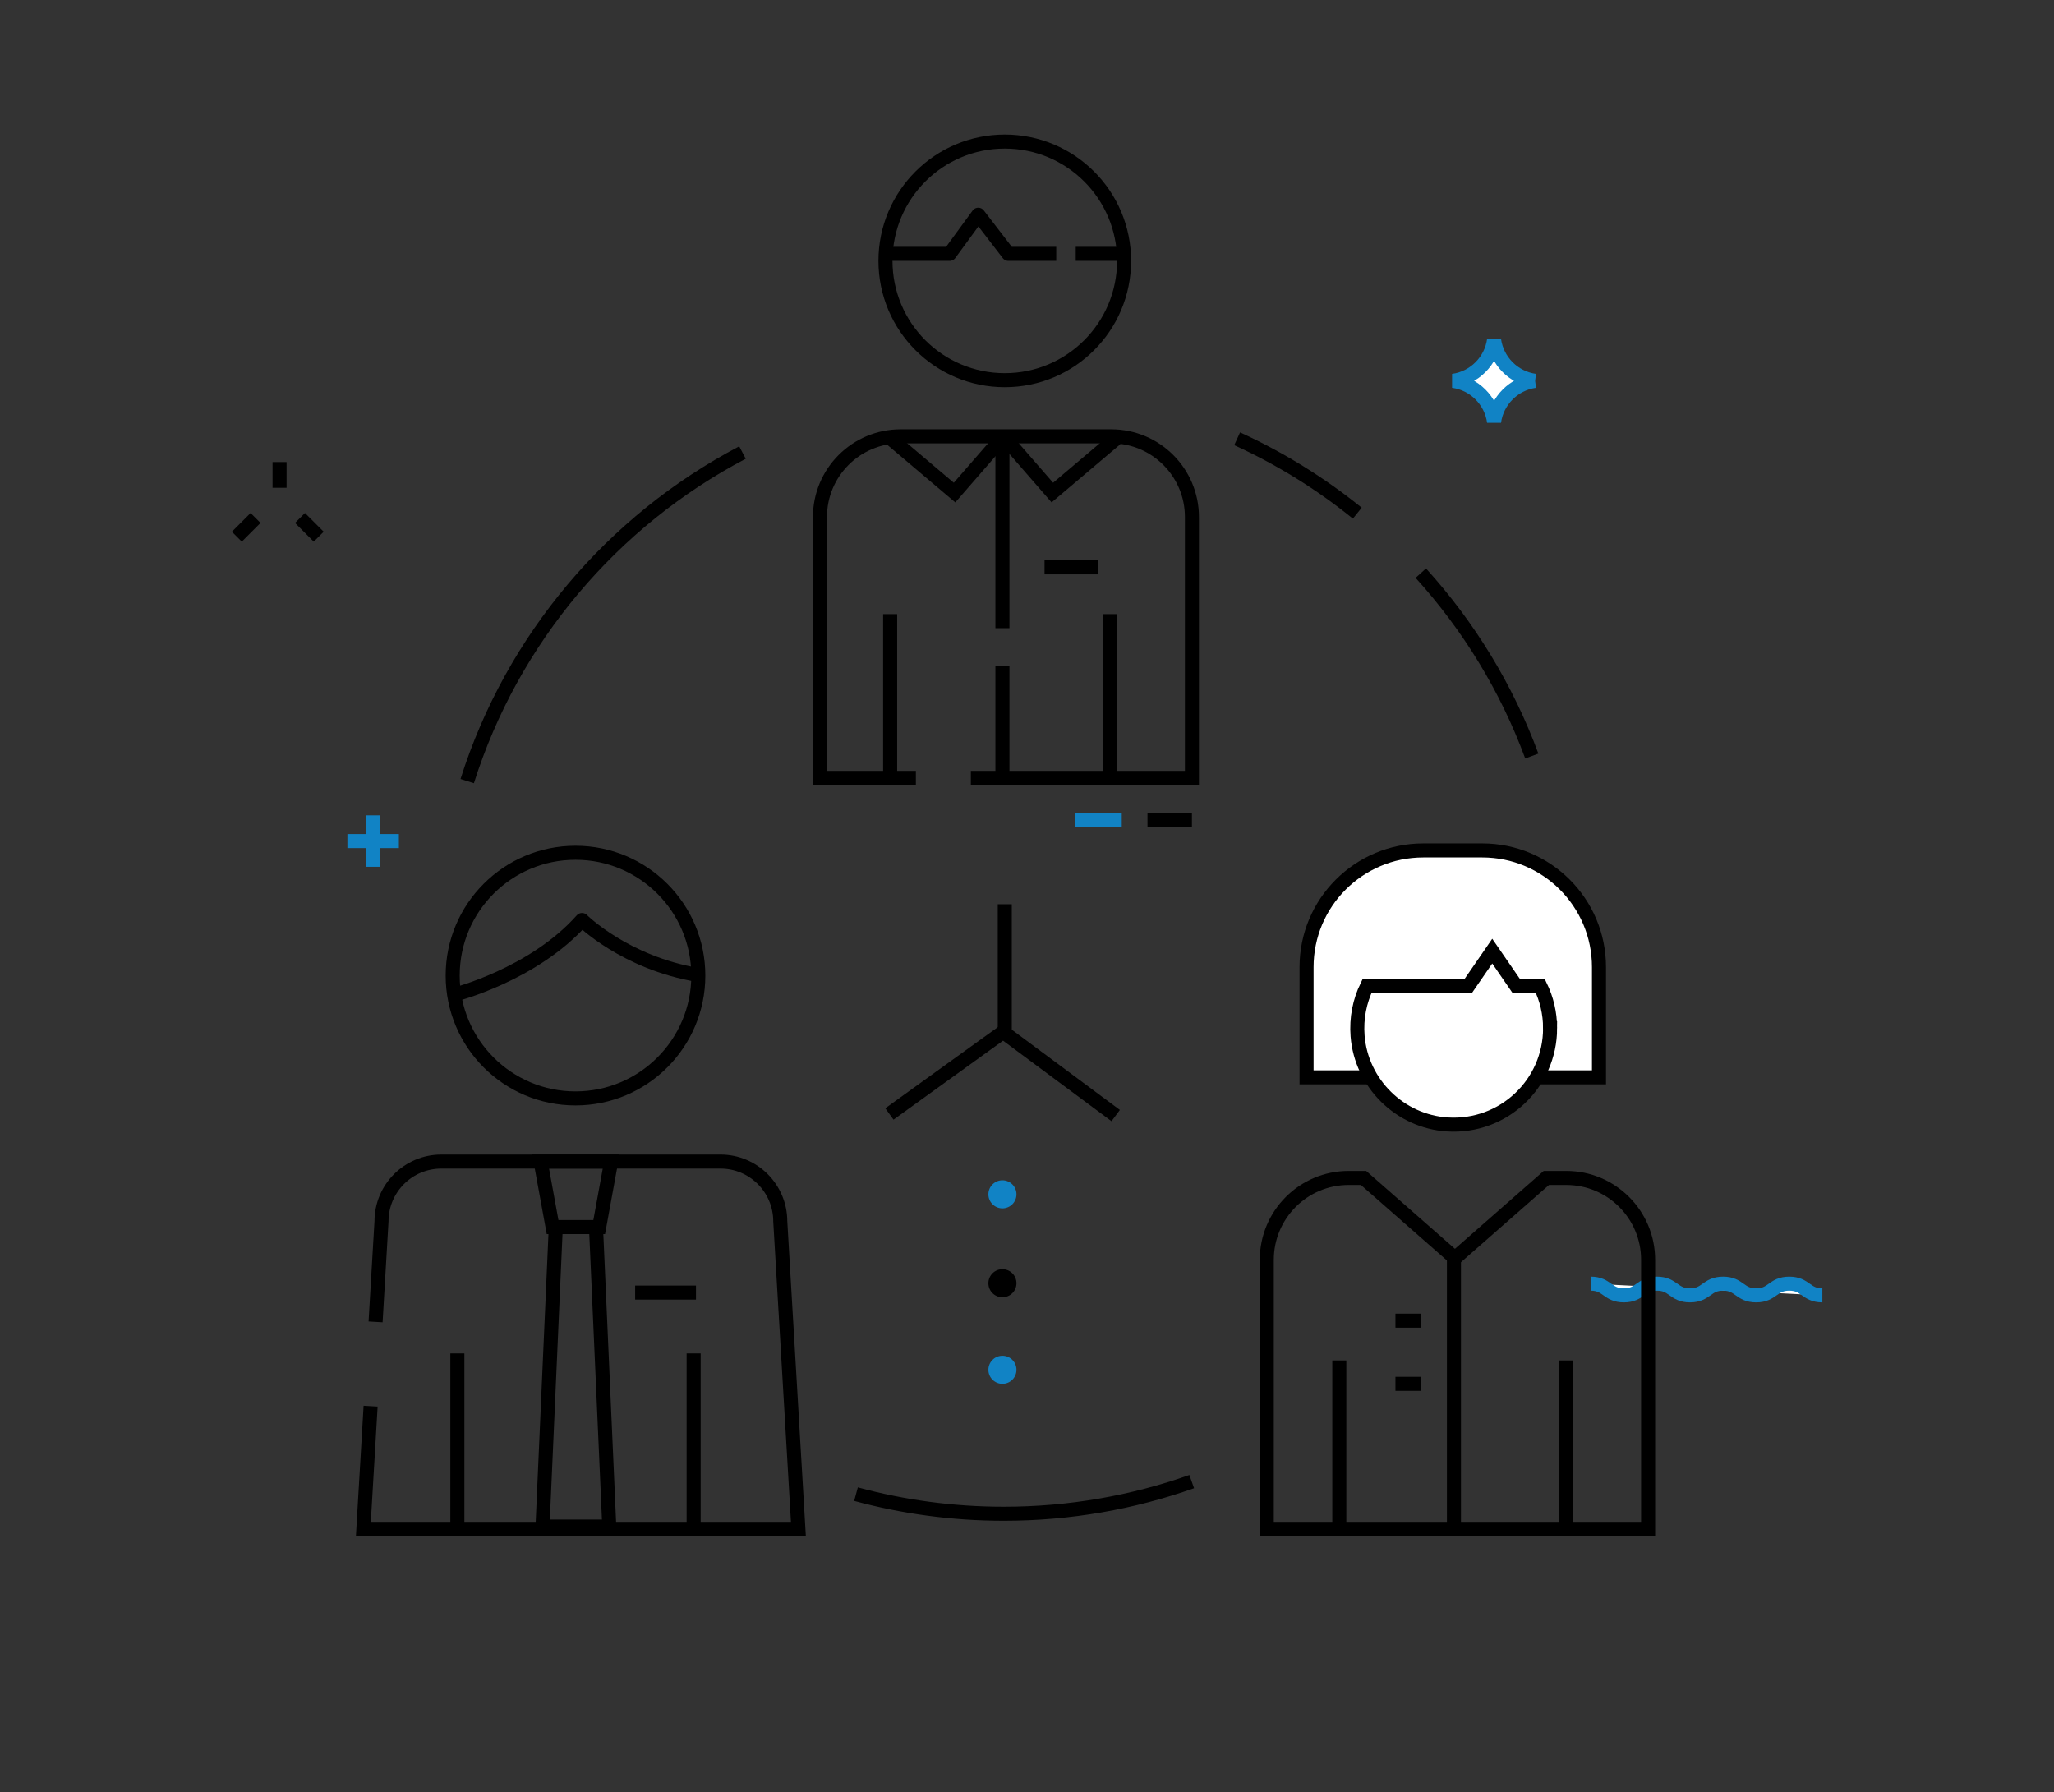 <?xml version="1.0" encoding="UTF-8" standalone="no"?>
<svg
   xmlns:dc="http://purl.org/dc/elements/1.1/"
   xmlns:cc="http://creativecommons.org/ns#"
   xmlns:rdf="http://www.w3.org/1999/02/22-rdf-syntax-ns#"
   xmlns:svg="http://www.w3.org/2000/svg"
   xmlns="http://www.w3.org/2000/svg"
   xmlns:xlink="http://www.w3.org/1999/xlink"
   xml:space="preserve"
   enable-background="new 514.5 180.5 878 766"
   viewBox="514.5 180.5 878 766"
   height="766px"
   width="878px"
   y="0px"
   x="0px"
   id="Layer_1"
   version="1.1"><rect x="514.5" y="180.5" width="878" height="766" fill="#333333" stroke="none"/><defs
     id="defs517"><defs
       id="defs207"><rect
         height="1080"
         width="1920"
         y="0"
         x="0"
         id="SVGID_41_" /></defs><clipPath
       id="SVGID_42_"><use
         height="100%"
         width="100%"
         y="0"
         x="0"
         style="overflow:visible"
         id="use209"
         overflow="visible"
         xlink:href="#SVGID_41_" /></clipPath><defs
       id="defs197"><rect
         height="1080"
         width="1920"
         y="0"
         x="0"
         id="SVGID_39_" /></defs><clipPath
       id="SVGID_40_"><use
         height="100%"
         width="100%"
         y="0"
         x="0"
         style="overflow:visible"
         id="use199"
         overflow="visible"
         xlink:href="#SVGID_39_" /></clipPath><defs
       id="defs187"><rect
         height="1080"
         width="1920"
         y="0"
         x="0"
         id="SVGID_37_" /></defs><clipPath
       id="SVGID_38_"><use
         height="100%"
         width="100%"
         y="0"
         x="0"
         style="overflow:visible"
         id="use189"
         overflow="visible"
         xlink:href="#SVGID_37_" /></clipPath><defs
       id="defs177"><rect
         height="1080"
         width="1920"
         y="0"
         x="0"
         id="SVGID_35_" /></defs><clipPath
       id="SVGID_36_"><use
         height="100%"
         width="100%"
         y="0"
         x="0"
         style="overflow:visible"
         id="use179"
         overflow="visible"
         xlink:href="#SVGID_35_" /></clipPath><defs
       id="defs167"><rect
         height="1080"
         width="1920"
         y="0"
         x="0"
         id="SVGID_33_" /></defs><clipPath
       id="SVGID_34_"><use
         height="100%"
         width="100%"
         y="0"
         x="0"
         style="overflow:visible"
         id="use169"
         overflow="visible"
         xlink:href="#SVGID_33_" /></clipPath><defs
       id="defs157"><rect
         height="1080"
         width="1920"
         y="0"
         x="0"
         id="SVGID_31_" /></defs><clipPath
       id="SVGID_32_"><use
         height="100%"
         width="100%"
         y="0"
         x="0"
         style="overflow:visible"
         id="use159"
         overflow="visible"
         xlink:href="#SVGID_31_" /></clipPath><defs
       id="defs147"><rect
         height="1080"
         width="1920"
         y="0"
         x="0"
         id="SVGID_29_" /></defs><clipPath
       id="SVGID_30_"><use
         height="100%"
         width="100%"
         y="0"
         x="0"
         style="overflow:visible"
         id="use149"
         overflow="visible"
         xlink:href="#SVGID_29_" /></clipPath><defs
       id="defs137"><rect
         height="1080"
         width="1920"
         y="0"
         x="0"
         id="SVGID_27_" /></defs><clipPath
       id="SVGID_28_"><use
         height="100%"
         width="100%"
         y="0"
         x="0"
         style="overflow:visible"
         id="use139"
         overflow="visible"
         xlink:href="#SVGID_27_" /></clipPath><defs
       id="defs127"><rect
         height="1080"
         width="1920"
         y="0"
         x="0"
         id="SVGID_25_" /></defs><clipPath
       id="SVGID_26_"><use
         height="100%"
         width="100%"
         y="0"
         x="0"
         style="overflow:visible"
         id="use129"
         overflow="visible"
         xlink:href="#SVGID_25_" /></clipPath><defs
       id="defs117"><rect
         height="1080"
         width="1920"
         y="0"
         x="0"
         id="SVGID_23_" /></defs><clipPath
       id="SVGID_24_"><use
         height="100%"
         width="100%"
         y="0"
         x="0"
         style="overflow:visible"
         id="use119"
         overflow="visible"
         xlink:href="#SVGID_23_" /></clipPath><defs
       id="defs107"><rect
         height="1080"
         width="1920"
         y="0"
         x="0"
         id="SVGID_21_" /></defs><clipPath
       id="SVGID_22_"><use
         height="100%"
         width="100%"
         y="0"
         x="0"
         style="overflow:visible"
         id="use109"
         overflow="visible"
         xlink:href="#SVGID_21_" /></clipPath><defs
       id="defs97"><rect
         height="1080"
         width="1920"
         y="0"
         x="0"
         id="SVGID_19_" /></defs><clipPath
       id="SVGID_20_"><use
         height="100%"
         width="100%"
         y="0"
         x="0"
         style="overflow:visible"
         id="use99"
         overflow="visible"
         xlink:href="#SVGID_19_" /></clipPath><defs
       id="defs87"><rect
         height="1080"
         width="1920"
         y="0"
         x="0"
         id="SVGID_17_" /></defs><clipPath
       id="SVGID_18_"><use
         height="100%"
         width="100%"
         y="0"
         x="0"
         style="overflow:visible"
         id="use89"
         overflow="visible"
         xlink:href="#SVGID_17_" /></clipPath><defs
       id="defs77"><rect
         height="1080"
         width="1920"
         y="0"
         x="0"
         id="SVGID_15_" /></defs><clipPath
       id="SVGID_16_"><use
         height="100%"
         width="100%"
         y="0"
         x="0"
         style="overflow:visible"
         id="use79"
         overflow="visible"
         xlink:href="#SVGID_15_" /></clipPath><defs
       id="defs67"><rect
         height="1080"
         width="1920"
         y="0"
         x="0"
         id="SVGID_13_" /></defs><clipPath
       id="SVGID_14_"><use
         height="100%"
         width="100%"
         y="0"
         x="0"
         style="overflow:visible"
         id="use69"
         overflow="visible"
         xlink:href="#SVGID_13_" /></clipPath><defs
       id="defs57"><rect
         height="1080"
         width="1920"
         y="0"
         x="0"
         id="SVGID_11_" /></defs><clipPath
       id="SVGID_12_"><use
         height="100%"
         width="100%"
         y="0"
         x="0"
         style="overflow:visible"
         id="use59"
         overflow="visible"
         xlink:href="#SVGID_11_" /></clipPath><defs
       id="defs47"><rect
         height="1080"
         width="1920"
         y="0"
         x="0"
         id="SVGID_9_" /></defs><clipPath
       id="SVGID_10_"><use
         height="100%"
         width="100%"
         y="0"
         x="0"
         style="overflow:visible"
         id="use49"
         overflow="visible"
         xlink:href="#SVGID_9_" /></clipPath><defs
       id="defs37"><rect
         height="1080"
         width="1920"
         y="0"
         x="0"
         id="SVGID_7_" /></defs><clipPath
       id="SVGID_8_"><use
         height="100%"
         width="100%"
         y="0"
         x="0"
         style="overflow:visible"
         id="use39"
         overflow="visible"
         xlink:href="#SVGID_7_" /></clipPath><defs
       id="defs27"><rect
         height="1080"
         width="1920"
         y="0"
         x="0"
         id="SVGID_5_" /></defs><clipPath
       id="SVGID_6_"><use
         height="100%"
         width="100%"
         y="0"
         x="0"
         style="overflow:visible"
         id="use29"
         overflow="visible"
         xlink:href="#SVGID_5_" /></clipPath><defs
       id="defs17"><rect
         height="1080"
         width="1920"
         y="0"
         x="0"
         id="SVGID_3_" /></defs><clipPath
       id="SVGID_4_"><use
         height="100%"
         width="100%"
         y="0"
         x="0"
         style="overflow:visible"
         id="use19"
         overflow="visible"
         xlink:href="#SVGID_3_" /></clipPath><defs
       id="defs7"><rect
         height="1080"
         width="1920"
         y="0"
         x="0"
         id="SVGID_1_" /></defs><clipPath
       id="SVGID_2_"><use
         height="100%"
         width="100%"
         y="0"
         x="0"
         style="overflow:visible"
         id="use9"
         overflow="visible"
         xlink:href="#SVGID_1_" /></clipPath><defs
       id="defs309"><rect
         height="1080"
         width="1920"
         y="0"
         x="0"
         id="SVGID_61_" /></defs><clipPath
       id="SVGID_62_"><use
         height="100%"
         width="100%"
         y="0"
         x="0"
         style="overflow:visible"
         id="use311"
         overflow="visible"
         xlink:href="#SVGID_61_" /></clipPath><defs
       id="defs299"><rect
         height="1080"
         width="1920"
         y="0"
         x="0"
         id="SVGID_59_" /></defs><clipPath
       id="SVGID_60_"><use
         height="100%"
         width="100%"
         y="0"
         x="0"
         style="overflow:visible"
         id="use301"
         overflow="visible"
         xlink:href="#SVGID_59_" /></clipPath><defs
       id="defs289"><rect
         height="1080"
         width="1920"
         y="0"
         x="0"
         id="SVGID_57_" /></defs><clipPath
       id="SVGID_58_"><use
         height="100%"
         width="100%"
         y="0"
         x="0"
         style="overflow:visible"
         id="use291"
         overflow="visible"
         xlink:href="#SVGID_57_" /></clipPath><defs
       id="defs279"><rect
         height="1080"
         width="1920"
         y="0"
         x="0"
         id="SVGID_55_" /></defs><clipPath
       id="SVGID_56_"><use
         height="100%"
         width="100%"
         y="0"
         x="0"
         style="overflow:visible"
         id="use281"
         overflow="visible"
         xlink:href="#SVGID_55_" /></clipPath><defs
       id="defs269"><rect
         height="1080"
         width="1920"
         y="0"
         x="0"
         id="SVGID_53_" /></defs><clipPath
       id="SVGID_54_"><use
         height="100%"
         width="100%"
         y="0"
         x="0"
         style="overflow:visible"
         id="use271"
         overflow="visible"
         xlink:href="#SVGID_53_" /></clipPath><defs
       id="defs259"><rect
         height="1080"
         width="1920"
         y="0"
         x="0"
         id="SVGID_51_" /></defs><clipPath
       id="SVGID_52_"><use
         height="100%"
         width="100%"
         y="0"
         x="0"
         style="overflow:visible"
         id="use261"
         overflow="visible"
         xlink:href="#SVGID_51_" /></clipPath><defs
       id="defs249"><rect
         height="1080"
         width="1920"
         y="0"
         x="0"
         id="SVGID_49_" /></defs><clipPath
       id="SVGID_50_"><use
         height="100%"
         width="100%"
         y="0"
         x="0"
         style="overflow:visible"
         id="use251"
         overflow="visible"
         xlink:href="#SVGID_49_" /></clipPath><defs
       id="defs239"><rect
         height="1080"
         width="1920"
         y="0"
         x="0"
         id="SVGID_47_" /></defs><clipPath
       id="SVGID_48_"><use
         height="100%"
         width="100%"
         y="0"
         x="0"
         style="overflow:visible"
         id="use241"
         overflow="visible"
         xlink:href="#SVGID_47_" /></clipPath><defs
       id="defs229"><rect
         height="1080"
         width="1920"
         y="0"
         x="0"
         id="SVGID_45_" /></defs><clipPath
       id="SVGID_46_"><use
         height="100%"
         width="100%"
         y="0"
         x="0"
         style="overflow:visible"
         id="use231"
         overflow="visible"
         xlink:href="#SVGID_45_" /></clipPath><defs
       id="defs219"><rect
         height="1080"
         width="1920"
         y="0"
         x="0"
         id="SVGID_43_" /></defs><clipPath
       id="SVGID_44_"><use
         height="100%"
         width="100%"
         y="0"
         x="0"
         style="overflow:visible"
         id="use221"
         overflow="visible"
         xlink:href="#SVGID_43_" /></clipPath><defs
       id="defs421"><rect
         height="1080"
         width="1920"
         y="0"
         x="0"
         id="SVGID_83_" /></defs><clipPath
       id="SVGID_84_"><use
         height="100%"
         width="100%"
         y="0"
         x="0"
         style="overflow:visible"
         id="use423"
         overflow="visible"
         xlink:href="#SVGID_83_" /></clipPath><defs
       id="defs411"><rect
         height="1080"
         width="1920"
         y="0"
         x="0"
         id="SVGID_81_" /></defs><clipPath
       id="SVGID_82_"><use
         height="100%"
         width="100%"
         y="0"
         x="0"
         style="overflow:visible"
         id="use413"
         overflow="visible"
         xlink:href="#SVGID_81_" /></clipPath><defs
       id="defs401"><rect
         height="1080"
         width="1920"
         y="0"
         x="0"
         id="SVGID_79_" /></defs><clipPath
       id="SVGID_80_"><use
         height="100%"
         width="100%"
         y="0"
         x="0"
         style="overflow:visible"
         id="use403"
         overflow="visible"
         xlink:href="#SVGID_79_" /></clipPath><defs
       id="defs391"><rect
         height="1080"
         width="1920"
         y="0"
         x="0"
         id="SVGID_77_" /></defs><clipPath
       id="SVGID_78_"><use
         height="100%"
         width="100%"
         y="0"
         x="0"
         style="overflow:visible"
         id="use393"
         overflow="visible"
         xlink:href="#SVGID_77_" /></clipPath><defs
       id="defs381"><rect
         height="1080"
         width="1920"
         y="0"
         x="0"
         id="SVGID_75_" /></defs><clipPath
       id="SVGID_76_"><use
         height="100%"
         width="100%"
         y="0"
         x="0"
         style="overflow:visible"
         id="use383"
         overflow="visible"
         xlink:href="#SVGID_75_" /></clipPath><defs
       id="defs371"><rect
         height="1080"
         width="1920"
         y="0"
         x="0"
         id="SVGID_73_" /></defs><clipPath
       id="SVGID_74_"><use
         height="100%"
         width="100%"
         y="0"
         x="0"
         style="overflow:visible"
         id="use373"
         overflow="visible"
         xlink:href="#SVGID_73_" /></clipPath><defs
       id="defs361"><rect
         height="1080"
         width="1920"
         y="0"
         x="0"
         id="SVGID_71_" /></defs><clipPath
       id="SVGID_72_"><use
         height="100%"
         width="100%"
         y="0"
         x="0"
         style="overflow:visible"
         id="use363"
         overflow="visible"
         xlink:href="#SVGID_71_" /></clipPath><defs
       id="defs351"><rect
         height="1080"
         width="1920"
         y="0"
         x="0"
         id="SVGID_69_" /></defs><clipPath
       id="SVGID_70_"><use
         height="100%"
         width="100%"
         y="0"
         x="0"
         style="overflow:visible"
         id="use353"
         overflow="visible"
         xlink:href="#SVGID_69_" /></clipPath><defs
       id="defs341"><rect
         height="1080"
         width="1920"
         y="0"
         x="0"
         id="SVGID_67_" /></defs><clipPath
       id="SVGID_68_"><use
         height="100%"
         width="100%"
         y="0"
         x="0"
         style="overflow:visible"
         id="use343"
         overflow="visible"
         xlink:href="#SVGID_67_" /></clipPath><defs
       id="defs331"><rect
         height="1080"
         width="1920"
         y="0"
         x="0"
         id="SVGID_65_" /></defs><clipPath
       id="SVGID_66_"><use
         height="100%"
         width="100%"
         y="0"
         x="0"
         style="overflow:visible"
         id="use333"
         overflow="visible"
         xlink:href="#SVGID_65_" /></clipPath><defs
       id="defs321"><rect
         height="1080"
         width="1920"
         y="0"
         x="0"
         id="SVGID_63_" /></defs><clipPath
       id="SVGID_64_"><use
         height="100%"
         width="100%"
         y="0"
         x="0"
         style="overflow:visible"
         id="use323"
         overflow="visible"
         xlink:href="#SVGID_63_" /></clipPath><defs
       id="defs503"><rect
         height="1080"
         width="1920"
         y="0"
         x="0"
         id="SVGID_99_" /></defs><clipPath
       id="SVGID_100_"><use
         height="100%"
         width="100%"
         y="0"
         x="0"
         style="overflow:visible"
         id="use505"
         overflow="visible"
         xlink:href="#SVGID_99_" /></clipPath><defs
       id="defs493"><rect
         height="1080"
         width="1920"
         y="0"
         x="0"
         id="SVGID_97_" /></defs><clipPath
       id="SVGID_98_"><use
         height="100%"
         width="100%"
         y="0"
         x="0"
         style="overflow:visible"
         id="use495"
         overflow="visible"
         xlink:href="#SVGID_97_" /></clipPath><defs
       id="defs483"><rect
         height="1080"
         width="1920"
         y="0"
         x="0"
         id="SVGID_95_" /></defs><clipPath
       id="SVGID_96_"><use
         height="100%"
         width="100%"
         y="0"
         x="0"
         style="overflow:visible"
         id="use485"
         overflow="visible"
         xlink:href="#SVGID_95_" /></clipPath><defs
       id="defs473"><rect
         height="1080"
         width="1920"
         y="0"
         x="0"
         id="SVGID_93_" /></defs><clipPath
       id="SVGID_94_"><use
         height="100%"
         width="100%"
         y="0"
         x="0"
         style="overflow:visible"
         id="use475"
         overflow="visible"
         xlink:href="#SVGID_93_" /></clipPath><defs
       id="defs463"><rect
         height="1080"
         width="1920"
         y="0"
         x="0"
         id="SVGID_91_" /></defs><clipPath
       id="SVGID_92_"><use
         height="100%"
         width="100%"
         y="0"
         x="0"
         style="overflow:visible"
         id="use465"
         overflow="visible"
         xlink:href="#SVGID_91_" /></clipPath><defs
       id="defs453"><rect
         height="1080"
         width="1920"
         y="0"
         x="0"
         id="SVGID_89_" /></defs><clipPath
       id="SVGID_90_"><use
         height="100%"
         width="100%"
         y="0"
         x="0"
         style="overflow:visible"
         id="use455"
         overflow="visible"
         xlink:href="#SVGID_89_" /></clipPath><defs
       id="defs443"><rect
         height="1080"
         width="1920"
         y="0"
         x="0"
         id="SVGID_87_" /></defs><clipPath
       id="SVGID_88_"><use
         height="100%"
         width="100%"
         y="0"
         x="0"
         style="overflow:visible"
         id="use445"
         overflow="visible"
         xlink:href="#SVGID_87_" /></clipPath><defs
       id="defs433"><rect
         height="1080"
         width="1920"
         y="0"
         x="0"
         id="SVGID_85_" /></defs><clipPath
       id="SVGID_86_"><use
         height="100%"
         width="100%"
         y="0"
         x="0"
         style="overflow:visible"
         id="use435"
         overflow="visible"
         xlink:href="#SVGID_85_" /></clipPath></defs><polyline
     id="polyline2"
     points="894.683,656.649 943.299,621.601   991.416,657.332 "
     stroke-miterlimit="10"
     stroke-width="6"
     stroke="#000000"
     fill="none" /><line
     id="line4"
     y2="567"
     x2="944"
     y1="621"
     x1="944"
     stroke-miterlimit="10"
     stroke-width="6"
     stroke="#000000"
     fill="none" /><path
     style="fill:#ffffff"
     id="path12"
     d="m 1194.498,729.177 c 7.068,0 7.068,5.012 14.139,5.012 7.065,0 7.065,-5.012 14.133,-5.012 7.068,0 7.068,5.012 14.137,5.012 7.07,0 7.07,-5.012 14.143,-5.012 7.067,0 7.067,5.012 14.137,5.012 7.073,0 7.073,-5.012 14.146,-5.012 7.073,0 7.073,5.012 14.146,5.012"
     clip-path="url(#SVGID_2_)" /><path
     style="fill:none;stroke:#1183c5;stroke-width:6;stroke-miterlimit:10"
     id="path22"
     d="m 1194.498,729.177 c 7.068,0 7.068,5.012 14.139,5.012 7.065,0 7.065,-5.012 14.133,-5.012 7.068,0 7.068,5.012 14.137,5.012 7.07,0 7.07,-5.012 14.143,-5.012 7.067,0 7.067,5.012 14.137,5.012 7.073,0 7.073,-5.012 14.146,-5.012 7.073,0 7.073,5.012 14.146,5.012"
     stroke-miterlimit="10"
     clip-path="url(#SVGID_4_)" /><line
     style="fill:none"
     id="line32"
     y2="531"
     x2="994"
     y1="531"
     x1="974"
     clip-path="url(#SVGID_6_)" /><line
     style="fill:none;stroke:#1183c5;stroke-width:6;stroke-miterlimit:10"
     id="line42"
     y2="531"
     x2="994"
     y1="531"
     x1="974"
     stroke-miterlimit="10"
     clip-path="url(#SVGID_8_)" /><line
     style="fill:none;stroke:#000000;stroke-width:6;stroke-miterlimit:10"
     id="line52"
     y2="531"
     x2="1024"
     y1="531"
     x1="1005"
     stroke-miterlimit="10"
     clip-path="url(#SVGID_10_)" /><path
     style="fill:#ffffff"
     id="path62"
     d="m 1153.153,325.743 v 0 c 1.264,9.113 8.428,16.277 17.54,17.541 h 10e-4 -10e-4 c -9.112,1.264 -16.276,8.428 -17.54,17.54 -1.264,-9.112 -8.428,-16.276 -17.541,-17.54 9.114,-1.264 16.278,-8.429 17.541,-17.541"
     clip-path="url(#SVGID_12_)" /><path
     style="fill:none;stroke:#1183c5;stroke-width:6;stroke-linecap:square;stroke-linejoin:bevel;stroke-miterlimit:10"
     id="path72"
     d="m 1153.153,325.743 v 0 c 1.264,9.113 8.428,16.277 17.54,17.541 h 10e-4 -10e-4 c -9.112,1.264 -16.276,8.428 -17.54,17.54 -1.264,-9.112 -8.428,-16.276 -17.541,-17.54 9.114,-1.264 16.278,-8.429 17.541,-17.541 z"
     stroke-miterlimit="10"
     clip-path="url(#SVGID_14_)" /><path
     style="fill:none;stroke:#000000;stroke-width:6;stroke-miterlimit:10"
     id="path82"
     d="m 1121.834,425.489 c 20.459,22.567 36.693,49.036 47.452,78.159"
     stroke-miterlimit="10"
     clip-path="url(#SVGID_16_)" /><path
     style="fill:none;stroke:#000000;stroke-width:6;stroke-miterlimit:10"
     id="path92"
     d="m 1043.326,368.054 c 18.497,8.439 35.737,19.154 51.364,31.787"
     stroke-miterlimit="10"
     clip-path="url(#SVGID_18_)" /><path
     style="fill:none;stroke:#000000;stroke-width:6;stroke-miterlimit:10"
     id="path102"
     d="M 714.214,514.37 C 733.461,453.53 776.243,403.152 831.878,373.926"
     stroke-miterlimit="10"
     clip-path="url(#SVGID_20_)" /><path
     style="fill:none;stroke:#000000;stroke-width:6;stroke-miterlimit:10"
     id="path112"
     d="m 1023.916,813.791 c -25.12,8.896 -52.159,13.74 -80.328,13.74 -21.864,0 -43.047,-2.917 -63.18,-8.383"
     stroke-miterlimit="10"
     clip-path="url(#SVGID_22_)" /><line
     style="fill:none;stroke:#000000;stroke-width:6;stroke-miterlimit:10"
     id="line122"
     y2="401.9"
     x2="623.735"
     y1="409.9"
     x1="615.735"
     stroke-miterlimit="10"
     clip-path="url(#SVGID_24_)" /><line
     style="fill:none;stroke:#000000;stroke-width:6;stroke-miterlimit:10"
     id="line132"
     y2="401.9"
     x2="642.735"
     y1="409.9"
     x1="650.735"
     stroke-miterlimit="10"
     clip-path="url(#SVGID_26_)" /><line
     style="fill:none;stroke:#000000;stroke-width:6;stroke-miterlimit:10"
     id="line142"
     y2="378"
     x2="634"
     y1="389"
     x1="634"
     stroke-miterlimit="10"
     clip-path="url(#SVGID_28_)" /><line
     style="fill:none"
     id="line152"
     y2="551"
     x2="674"
     y1="529"
     x1="674"
     clip-path="url(#SVGID_30_)" /><line
     style="fill:none;stroke:#1183c5;stroke-width:6;stroke-miterlimit:10"
     id="line162"
     y2="551"
     x2="674"
     y1="529"
     x1="674"
     stroke-miterlimit="10"
     clip-path="url(#SVGID_32_)" /><line
     style="fill:none"
     id="line172"
     y2="540"
     x2="663"
     y1="540"
     x1="685"
     clip-path="url(#SVGID_34_)" /><line
     style="fill:none;stroke:#1183c5;stroke-width:6;stroke-miterlimit:10"
     id="line182"
     y2="540"
     x2="663"
     y1="540"
     x1="685"
     stroke-miterlimit="10"
     clip-path="url(#SVGID_36_)" /><path
     style="fill:#1183c5"
     id="path192"
     d="m 943,772 v 0 c -3.313,0 -6,-2.687 -6,-6 0,-3.312 2.687,-6 6,-6 3.312,0 6,2.688 6,6 0,3.313 -2.687,6 -6,6"
     clip-path="url(#SVGID_38_)" /><path
     id="path202"
     d="m 943,735 v 0 c -3.313,0 -6,-2.687 -6,-6 0,-3.312 2.687,-6 6,-6 3.312,0 6,2.688 6,6 0,3.313 -2.687,6 -6,6"
     clip-path="url(#SVGID_40_)" /><path
     style="fill:#1183c5"
     id="path212"
     d="m 943,697 v 0 c -3.313,0 -6,-2.687 -6,-6 0,-3.312 2.687,-6 6,-6 3.312,0 6,2.688 6,6 0,3.313 -2.687,6 -6,6"
     clip-path="url(#SVGID_42_)" /><path
     style="fill:none;stroke:#000000;stroke-width:6;stroke-miterlimit:10"
     id="path224"
     d="M 1219,719 V 834 H 1056 V 719 c 0,-19.329 15.67,-35 35,-35 h 6.351 l 39.077,34.286 L 1175.505,684 H 1184 c 19.329,0 35,15.671 35,35 z"
     stroke-miterlimit="10"
     clip-path="url(#SVGID_44_)" /><line
     style="fill:none;stroke:#000000;stroke-width:6;stroke-miterlimit:10"
     id="line234"
     y2="836"
     x2="1136"
     y1="718"
     x1="1136"
     stroke-miterlimit="10"
     clip-path="url(#SVGID_46_)" /><line
     style="fill:none;stroke:#000000;stroke-width:6;stroke-miterlimit:10"
     id="line244"
     y2="762"
     x2="1184"
     y1="835"
     x1="1184"
     stroke-miterlimit="10"
     clip-path="url(#SVGID_48_)" /><line
     style="fill:none;stroke:#000000;stroke-width:6;stroke-miterlimit:10"
     id="line254"
     y2="762"
     x2="1087"
     y1="835"
     x1="1087"
     stroke-miterlimit="10"
     clip-path="url(#SVGID_50_)" /><path
     style="fill:#ffffff"
     id="path264"
     d="M 1198,641 H 1073 V 593.883 C 1073,566.334 1095.332,544 1122.882,544 h 25.235 c 27.549,0 49.882,22.334 49.882,49.883 z"
     clip-path="url(#SVGID_52_)" /><path
     style="fill:none;stroke:#000000;stroke-width:6;stroke-miterlimit:10"
     id="path274"
     d="M 1198,641 H 1073 V 593.883 C 1073,566.334 1095.332,544 1122.882,544 h 25.235 c 27.549,0 49.882,22.334 49.882,49.883 z"
     stroke-miterlimit="10"
     clip-path="url(#SVGID_54_)" /><path
     style="fill:#ffffff"
     id="path284"
     d="m 1177.098,620.009 c 0,23.646 -19.896,42.627 -43.868,41.123 -20.276,-1.272 -36.822,-17.544 -38.414,-37.798 -0.603,-7.669 0.899,-14.967 4.011,-21.334 h 43.246 l 10.301,-14.957 10.302,14.957 h 10.281 c 2.657,5.439 4.141,11.559 4.141,18.009"
     clip-path="url(#SVGID_56_)" /><path
     style="fill:none;stroke:#000000;stroke-width:6;stroke-miterlimit:10"
     id="path294"
     d="m 1177.098,620.009 c 0,23.646 -19.896,42.627 -43.868,41.123 -20.276,-1.272 -36.822,-17.544 -38.414,-37.798 -0.603,-7.669 0.899,-14.967 4.011,-21.334 h 43.246 l 10.301,-14.957 10.302,14.957 h 10.281 c 2.657,5.439 4.141,11.559 4.141,18.009 z"
     stroke-miterlimit="10"
     clip-path="url(#SVGID_58_)" /><line
     style="fill:none;stroke:#000000;stroke-width:6;stroke-miterlimit:10"
     id="line304"
     y2="745"
     x2="1111"
     y1="745"
     x1="1122"
     stroke-miterlimit="10"
     clip-path="url(#SVGID_60_)" /><line
     style="fill:none;stroke:#000000;stroke-width:6;stroke-miterlimit:10"
     id="line314"
     y2="772"
     x2="1111"
     y1="772"
     x1="1122"
     stroke-miterlimit="10"
     clip-path="url(#SVGID_62_)" /><circle
     style="fill:none;stroke:#000000;stroke-width:6;stroke-miterlimit:10"
     id="circle326"
     r="51"
     cy="292"
     cx="944"
     stroke-miterlimit="10"
     clip-path="url(#SVGID_64_)" /><path
     style="fill:none;stroke:#000000;stroke-width:6;stroke-miterlimit:10"
     id="path336"
     d="M 906,513 H 865 V 401.5 c 0,-19.054 15.445,-34.5 34.5,-34.5 h 90 c 19.054,0 34.5,15.446 34.5,34.5 V 513 h -94.5"
     stroke-miterlimit="10"
     clip-path="url(#SVGID_66_)" /><line
     style="fill:none;stroke:#000000;stroke-width:6;stroke-miterlimit:10"
     id="line346"
     y2="449"
     x2="943"
     y1="368"
     x1="943"
     stroke-miterlimit="10"
     clip-path="url(#SVGID_68_)" /><line
     style="fill:none;stroke:#000000;stroke-width:6;stroke-miterlimit:10"
     id="line356"
     y2="443"
     x2="989"
     y1="514"
     x1="989"
     stroke-miterlimit="10"
     clip-path="url(#SVGID_70_)" /><line
     style="fill:none;stroke:#000000;stroke-width:6;stroke-miterlimit:10"
     id="line366"
     y2="443"
     x2="895"
     y1="514"
     x1="895"
     stroke-miterlimit="10"
     clip-path="url(#SVGID_72_)" /><line
     style="fill:none;stroke:#000000;stroke-width:6;stroke-miterlimit:10"
     id="line376"
     y2="423"
     x2="961"
     y1="423"
     x1="984"
     stroke-miterlimit="10"
     clip-path="url(#SVGID_74_)" /><polyline
     style="fill:none;stroke:#000000;stroke-width:6;stroke-miterlimit:10"
     id="polyline386"
     points="    943.434,367.009 922.531,391.047 895.357,368.053   "
     stroke-miterlimit="10"
     clip-path="url(#SVGID_76_)" /><polyline
     style="fill:none;stroke:#000000;stroke-width:6;stroke-miterlimit:10"
     id="polyline396"
     points="    943.434,367.009 964.337,391.047 991.511,368.053   "
     stroke-miterlimit="10"
     clip-path="url(#SVGID_78_)" /><polyline
     style="fill:none;stroke:#000000;stroke-width:6;stroke-linejoin:round;stroke-miterlimit:10"
     id="polyline406"
     points="    966,289 945.524,289 932.666,272.278 920.441,289 893,289   "
     stroke-miterlimit="10"
     clip-path="url(#SVGID_80_)" /><line
     style="fill:none;stroke:#000000;stroke-width:6;stroke-miterlimit:10"
     id="line416"
     y2="513"
     x2="943"
     y1="465"
     x1="943"
     stroke-miterlimit="10"
     clip-path="url(#SVGID_82_)" /><line
     style="fill:none;stroke:#000000;stroke-width:6;stroke-linejoin:round;stroke-miterlimit:10"
     id="line426"
     y2="289"
     x2="995"
     y1="289"
     x1="974.332"
     stroke-miterlimit="10"
     clip-path="url(#SVGID_84_)" /><circle
     style="fill:none;stroke:#000000;stroke-width:6;stroke-miterlimit:10"
     id="circle438"
     r="52.5"
     cy="597.5"
     cx="760.5"
     stroke-miterlimit="10"
     clip-path="url(#SVGID_86_)" /><path
     style="fill:none;stroke:#000000;stroke-width:6;stroke-linejoin:round;stroke-miterlimit:10"
     id="path448"
     d="m 708.39,605.76 c 0,0 33.981,-8.496 54.894,-32.021 0,0 18.298,18.297 49.667,23.524"
     stroke-miterlimit="10"
     clip-path="url(#SVGID_88_)" /><path
     style="fill:none;stroke:#000000;stroke-width:6;stroke-miterlimit:10"
     id="path458"
     d="m 675.043,745.526 2.531,-42.958 c 0,-14.121 11.447,-25.568 25.569,-25.568 h 119.32 c 14.121,0 25.567,11.447 25.567,25.568 L 855.78,834 H 669.826 l 3.093,-52.454"
     stroke-miterlimit="10"
     clip-path="url(#SVGID_90_)" /><line
     style="fill:none;stroke:#000000;stroke-width:6;stroke-miterlimit:10"
     id="line468"
     y2="759"
     x2="811"
     y1="835"
     x1="811"
     stroke-miterlimit="10"
     clip-path="url(#SVGID_92_)" /><line
     style="fill:none;stroke:#000000;stroke-width:6;stroke-miterlimit:10"
     id="line478"
     y2="759"
     x2="710"
     y1="835"
     x1="710"
     stroke-miterlimit="10"
     clip-path="url(#SVGID_94_)" /><polygon
     style="fill:none;stroke:#000000;stroke-width:6;stroke-miterlimit:10"
     id="polygon488"
     points="770.631,705 750.707,705 745.592,677 775.745,677 "
     stroke-miterlimit="10"
     clip-path="url(#SVGID_96_)" /><polygon
     style="fill:none;stroke:#000000;stroke-width:6;stroke-miterlimit:10"
     id="polygon498"
     points="774.937,833 746.403,833 752.077,705 769.263,705 "
     stroke-miterlimit="10"
     clip-path="url(#SVGID_98_)" /><line
     style="fill:none;stroke:#000000;stroke-width:6;stroke-miterlimit:10"
     id="line508"
     y2="733"
     x2="812"
     y1="733"
     x1="786"
     stroke-miterlimit="10"
     clip-path="url(#SVGID_100_)" /></svg>